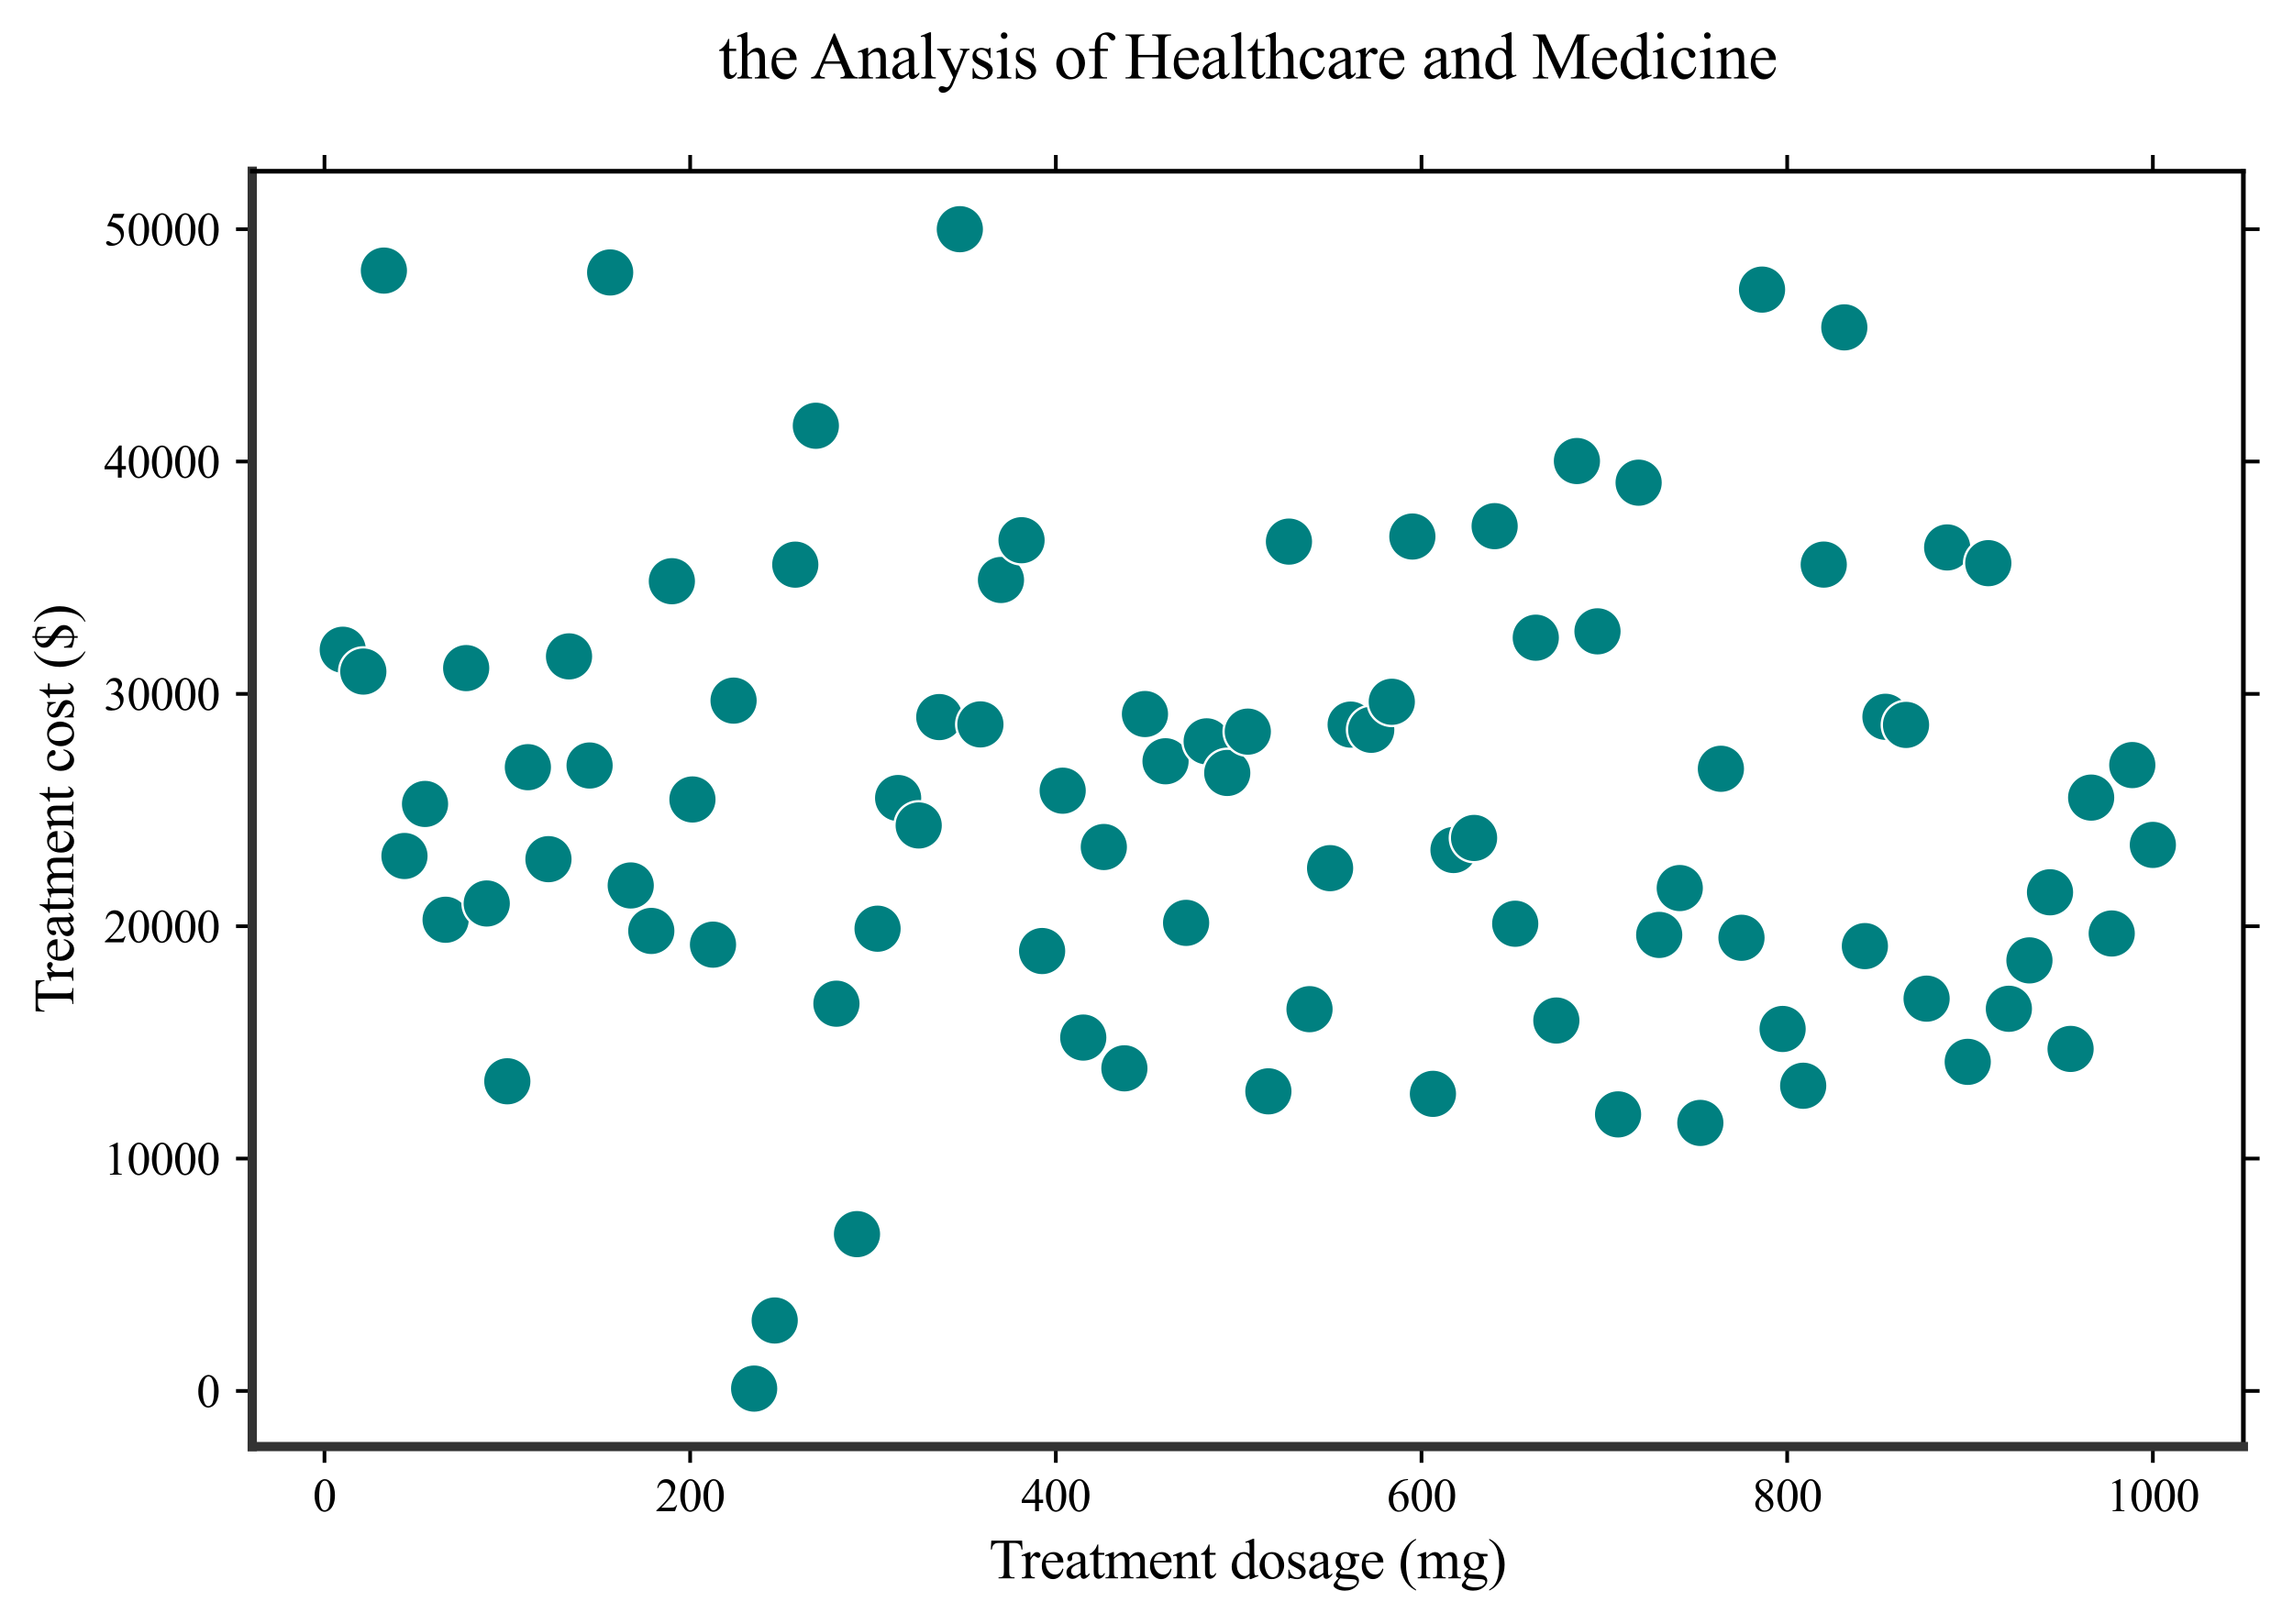 <?xml version="1.0" encoding="utf-8" standalone="no"?>
<!DOCTYPE svg PUBLIC "-//W3C//DTD SVG 1.1//EN"
  "http://www.w3.org/Graphics/SVG/1.1/DTD/svg11.dtd">
<svg xmlns:xlink="http://www.w3.org/1999/xlink" width="494.326pt" height="350.126pt" viewBox="0 0 494.326 350.126" xmlns="http://www.w3.org/2000/svg" version="1.1">
 <defs>
  <style type="text/css">*{stroke-linejoin: round; stroke-linecap: butt}</style>
 </defs>
 <g id="figure_1">
  <g id="patch_1">
   <path d="M 0 350.126 
L 494.326 350.126 
L 494.326 0 
L 0 0 
z
" style="fill: #ffffff"/>
  </g>
  <g id="axes_1">
   <g id="patch_2">
    <path d="M 54.381 311.921 
L 483.626 311.921 
L 483.626 36.921 
L 54.381 36.921 
z
" style="fill: #ffffff"/>
   </g>
   <g id="PathCollection_1">
    <defs>
     <path id="mb19015fc1f" d="M 0 5.229 
C 1.387 5.229 2.717 4.678 3.698 3.698 
C 4.678 2.717 5.229 1.387 5.229 0 
C 5.229 -1.387 4.678 -2.717 3.698 -3.698 
C 2.717 -4.678 1.387 -5.229 0 -5.229 
C -1.387 -5.229 -2.717 -4.678 -3.698 -3.698 
C -4.678 -2.717 -5.229 -1.387 -5.229 0 
C -5.229 1.387 -4.678 2.717 -3.698 3.698 
C -2.717 4.678 -1.387 5.229 0 5.229 
z
" style="stroke: #ffffff; stroke-opacity: 0.999; stroke-width: 0.5"/>
    </defs>
    <g clip-path="url(#p9b99232a63)">
     <use xlink:href="#mb19015fc1f" x="73.892" y="140.104" style="fill: #008080; fill-opacity: 0.999; stroke: #ffffff; stroke-opacity: 0.999; stroke-width: 0.5"/>
     <use xlink:href="#mb19015fc1f" x="78.326" y="144.808" style="fill: #008080; fill-opacity: 0.999; stroke: #ffffff; stroke-opacity: 0.999; stroke-width: 0.5"/>
     <use xlink:href="#mb19015fc1f" x="82.76" y="58.347" style="fill: #008080; fill-opacity: 0.999; stroke: #ffffff; stroke-opacity: 0.999; stroke-width: 0.5"/>
     <use xlink:href="#mb19015fc1f" x="87.195" y="184.577" style="fill: #008080; fill-opacity: 0.999; stroke: #ffffff; stroke-opacity: 0.999; stroke-width: 0.5"/>
     <use xlink:href="#mb19015fc1f" x="91.629" y="173.355" style="fill: #008080; fill-opacity: 0.999; stroke: #ffffff; stroke-opacity: 0.999; stroke-width: 0.5"/>
     <use xlink:href="#mb19015fc1f" x="96.064" y="198.326" style="fill: #008080; fill-opacity: 0.999; stroke: #ffffff; stroke-opacity: 0.999; stroke-width: 0.5"/>
     <use xlink:href="#mb19015fc1f" x="100.498" y="144.063" style="fill: #008080; fill-opacity: 0.999; stroke: #ffffff; stroke-opacity: 0.999; stroke-width: 0.5"/>
     <use xlink:href="#mb19015fc1f" x="104.932" y="194.817" style="fill: #008080; fill-opacity: 0.999; stroke: #ffffff; stroke-opacity: 0.999; stroke-width: 0.5"/>
     <use xlink:href="#mb19015fc1f" x="109.367" y="233.155" style="fill: #008080; fill-opacity: 0.999; stroke: #ffffff; stroke-opacity: 0.999; stroke-width: 0.5"/>
     <use xlink:href="#mb19015fc1f" x="113.801" y="165.429" style="fill: #008080; fill-opacity: 0.999; stroke: #ffffff; stroke-opacity: 0.999; stroke-width: 0.5"/>
     <use xlink:href="#mb19015fc1f" x="118.235" y="185.26" style="fill: #008080; fill-opacity: 0.999; stroke: #ffffff; stroke-opacity: 0.999; stroke-width: 0.5"/>
     <use xlink:href="#mb19015fc1f" x="122.67" y="141.535" style="fill: #008080; fill-opacity: 0.999; stroke: #ffffff; stroke-opacity: 0.999; stroke-width: 0.5"/>
     <use xlink:href="#mb19015fc1f" x="127.104" y="165.064" style="fill: #008080; fill-opacity: 0.999; stroke: #ffffff; stroke-opacity: 0.999; stroke-width: 0.5"/>
     <use xlink:href="#mb19015fc1f" x="131.538" y="58.75" style="fill: #008080; fill-opacity: 0.999; stroke: #ffffff; stroke-opacity: 0.999; stroke-width: 0.5"/>
     <use xlink:href="#mb19015fc1f" x="135.973" y="190.93" style="fill: #008080; fill-opacity: 0.999; stroke: #ffffff; stroke-opacity: 0.999; stroke-width: 0.5"/>
     <use xlink:href="#mb19015fc1f" x="140.407" y="200.736" style="fill: #008080; fill-opacity: 0.999; stroke: #ffffff; stroke-opacity: 0.999; stroke-width: 0.5"/>
     <use xlink:href="#mb19015fc1f" x="144.841" y="125.328" style="fill: #008080; fill-opacity: 0.999; stroke: #ffffff; stroke-opacity: 0.999; stroke-width: 0.5"/>
     <use xlink:href="#mb19015fc1f" x="149.276" y="172.387" style="fill: #008080; fill-opacity: 0.999; stroke: #ffffff; stroke-opacity: 0.999; stroke-width: 0.5"/>
     <use xlink:href="#mb19015fc1f" x="153.71" y="203.692" style="fill: #008080; fill-opacity: 0.999; stroke: #ffffff; stroke-opacity: 0.999; stroke-width: 0.5"/>
     <use xlink:href="#mb19015fc1f" x="158.144" y="151.074" style="fill: #008080; fill-opacity: 0.999; stroke: #ffffff; stroke-opacity: 0.999; stroke-width: 0.5"/>
     <use xlink:href="#mb19015fc1f" x="162.579" y="299.421" style="fill: #008080; fill-opacity: 0.999; stroke: #ffffff; stroke-opacity: 0.999; stroke-width: 0.5"/>
     <use xlink:href="#mb19015fc1f" x="167.013" y="284.736" style="fill: #008080; fill-opacity: 0.999; stroke: #ffffff; stroke-opacity: 0.999; stroke-width: 0.5"/>
     <use xlink:href="#mb19015fc1f" x="171.447" y="121.754" style="fill: #008080; fill-opacity: 0.999; stroke: #ffffff; stroke-opacity: 0.999; stroke-width: 0.5"/>
     <use xlink:href="#mb19015fc1f" x="175.882" y="91.804" style="fill: #008080; fill-opacity: 0.999; stroke: #ffffff; stroke-opacity: 0.999; stroke-width: 0.5"/>
     <use xlink:href="#mb19015fc1f" x="180.316" y="216.425" style="fill: #008080; fill-opacity: 0.999; stroke: #ffffff; stroke-opacity: 0.999; stroke-width: 0.5"/>
     <use xlink:href="#mb19015fc1f" x="184.75" y="266.114" style="fill: #008080; fill-opacity: 0.999; stroke: #ffffff; stroke-opacity: 0.999; stroke-width: 0.5"/>
     <use xlink:href="#mb19015fc1f" x="189.185" y="200.254" style="fill: #008080; fill-opacity: 0.999; stroke: #ffffff; stroke-opacity: 0.999; stroke-width: 0.5"/>
     <use xlink:href="#mb19015fc1f" x="193.619" y="172.08" style="fill: #008080; fill-opacity: 0.999; stroke: #ffffff; stroke-opacity: 0.999; stroke-width: 0.5"/>
     <use xlink:href="#mb19015fc1f" x="198.054" y="177.992" style="fill: #008080; fill-opacity: 0.999; stroke: #ffffff; stroke-opacity: 0.999; stroke-width: 0.5"/>
     <use xlink:href="#mb19015fc1f" x="202.488" y="154.623" style="fill: #008080; fill-opacity: 0.999; stroke: #ffffff; stroke-opacity: 0.999; stroke-width: 0.5"/>
     <use xlink:href="#mb19015fc1f" x="206.922" y="49.421" style="fill: #008080; fill-opacity: 0.999; stroke: #ffffff; stroke-opacity: 0.999; stroke-width: 0.5"/>
     <use xlink:href="#mb19015fc1f" x="211.357" y="156.201" style="fill: #008080; fill-opacity: 0.999; stroke: #ffffff; stroke-opacity: 0.999; stroke-width: 0.5"/>
     <use xlink:href="#mb19015fc1f" x="215.791" y="125.06" style="fill: #008080; fill-opacity: 0.999; stroke: #ffffff; stroke-opacity: 0.999; stroke-width: 0.5"/>
     <use xlink:href="#mb19015fc1f" x="220.225" y="116.486" style="fill: #008080; fill-opacity: 0.999; stroke: #ffffff; stroke-opacity: 0.999; stroke-width: 0.5"/>
     <use xlink:href="#mb19015fc1f" x="224.66" y="205.069" style="fill: #008080; fill-opacity: 0.999; stroke: #ffffff; stroke-opacity: 0.999; stroke-width: 0.5"/>
     <use xlink:href="#mb19015fc1f" x="229.094" y="170.495" style="fill: #008080; fill-opacity: 0.999; stroke: #ffffff; stroke-opacity: 0.999; stroke-width: 0.5"/>
     <use xlink:href="#mb19015fc1f" x="233.528" y="223.73" style="fill: #008080; fill-opacity: 0.999; stroke: #ffffff; stroke-opacity: 0.999; stroke-width: 0.5"/>
     <use xlink:href="#mb19015fc1f" x="237.963" y="182.639" style="fill: #008080; fill-opacity: 0.999; stroke: #ffffff; stroke-opacity: 0.999; stroke-width: 0.5"/>
     <use xlink:href="#mb19015fc1f" x="242.397" y="230.362" style="fill: #008080; fill-opacity: 0.999; stroke: #ffffff; stroke-opacity: 0.999; stroke-width: 0.5"/>
     <use xlink:href="#mb19015fc1f" x="246.831" y="153.968" style="fill: #008080; fill-opacity: 0.999; stroke: #ffffff; stroke-opacity: 0.999; stroke-width: 0.5"/>
     <use xlink:href="#mb19015fc1f" x="251.266" y="164.151" style="fill: #008080; fill-opacity: 0.999; stroke: #ffffff; stroke-opacity: 0.999; stroke-width: 0.5"/>
     <use xlink:href="#mb19015fc1f" x="255.7" y="198.996" style="fill: #008080; fill-opacity: 0.999; stroke: #ffffff; stroke-opacity: 0.999; stroke-width: 0.5"/>
     <use xlink:href="#mb19015fc1f" x="260.134" y="159.856" style="fill: #008080; fill-opacity: 0.999; stroke: #ffffff; stroke-opacity: 0.999; stroke-width: 0.5"/>
     <use xlink:href="#mb19015fc1f" x="264.569" y="166.67" style="fill: #008080; fill-opacity: 0.999; stroke: #ffffff; stroke-opacity: 0.999; stroke-width: 0.5"/>
     <use xlink:href="#mb19015fc1f" x="269.003" y="157.76" style="fill: #008080; fill-opacity: 0.999; stroke: #ffffff; stroke-opacity: 0.999; stroke-width: 0.5"/>
     <use xlink:href="#mb19015fc1f" x="273.437" y="235.324" style="fill: #008080; fill-opacity: 0.999; stroke: #ffffff; stroke-opacity: 0.999; stroke-width: 0.5"/>
     <use xlink:href="#mb19015fc1f" x="277.872" y="116.785" style="fill: #008080; fill-opacity: 0.999; stroke: #ffffff; stroke-opacity: 0.999; stroke-width: 0.5"/>
     <use xlink:href="#mb19015fc1f" x="282.306" y="217.609" style="fill: #008080; fill-opacity: 0.999; stroke: #ffffff; stroke-opacity: 0.999; stroke-width: 0.5"/>
     <use xlink:href="#mb19015fc1f" x="286.741" y="187.202" style="fill: #008080; fill-opacity: 0.999; stroke: #ffffff; stroke-opacity: 0.999; stroke-width: 0.5"/>
     <use xlink:href="#mb19015fc1f" x="291.175" y="156.245" style="fill: #008080; fill-opacity: 0.999; stroke: #ffffff; stroke-opacity: 0.999; stroke-width: 0.5"/>
     <use xlink:href="#mb19015fc1f" x="295.609" y="157.365" style="fill: #008080; fill-opacity: 0.999; stroke: #ffffff; stroke-opacity: 0.999; stroke-width: 0.5"/>
     <use xlink:href="#mb19015fc1f" x="300.044" y="151.323" style="fill: #008080; fill-opacity: 0.999; stroke: #ffffff; stroke-opacity: 0.999; stroke-width: 0.5"/>
     <use xlink:href="#mb19015fc1f" x="304.478" y="115.692" style="fill: #008080; fill-opacity: 0.999; stroke: #ffffff; stroke-opacity: 0.999; stroke-width: 0.5"/>
     <use xlink:href="#mb19015fc1f" x="308.912" y="235.865" style="fill: #008080; fill-opacity: 0.999; stroke: #ffffff; stroke-opacity: 0.999; stroke-width: 0.5"/>
     <use xlink:href="#mb19015fc1f" x="313.347" y="183.287" style="fill: #008080; fill-opacity: 0.999; stroke: #ffffff; stroke-opacity: 0.999; stroke-width: 0.5"/>
     <use xlink:href="#mb19015fc1f" x="317.781" y="180.686" style="fill: #008080; fill-opacity: 0.999; stroke: #ffffff; stroke-opacity: 0.999; stroke-width: 0.5"/>
     <use xlink:href="#mb19015fc1f" x="322.215" y="113.454" style="fill: #008080; fill-opacity: 0.999; stroke: #ffffff; stroke-opacity: 0.999; stroke-width: 0.5"/>
     <use xlink:href="#mb19015fc1f" x="326.65" y="199.184" style="fill: #008080; fill-opacity: 0.999; stroke: #ffffff; stroke-opacity: 0.999; stroke-width: 0.5"/>
     <use xlink:href="#mb19015fc1f" x="331.084" y="137.505" style="fill: #008080; fill-opacity: 0.999; stroke: #ffffff; stroke-opacity: 0.999; stroke-width: 0.5"/>
     <use xlink:href="#mb19015fc1f" x="335.518" y="220.054" style="fill: #008080; fill-opacity: 0.999; stroke: #ffffff; stroke-opacity: 0.999; stroke-width: 0.5"/>
     <use xlink:href="#mb19015fc1f" x="339.953" y="99.412" style="fill: #008080; fill-opacity: 0.999; stroke: #ffffff; stroke-opacity: 0.999; stroke-width: 0.5"/>
     <use xlink:href="#mb19015fc1f" x="344.387" y="136.135" style="fill: #008080; fill-opacity: 0.999; stroke: #ffffff; stroke-opacity: 0.999; stroke-width: 0.5"/>
     <use xlink:href="#mb19015fc1f" x="348.821" y="240.295" style="fill: #008080; fill-opacity: 0.999; stroke: #ffffff; stroke-opacity: 0.999; stroke-width: 0.5"/>
     <use xlink:href="#mb19015fc1f" x="353.256" y="104.079" style="fill: #008080; fill-opacity: 0.999; stroke: #ffffff; stroke-opacity: 0.999; stroke-width: 0.5"/>
     <use xlink:href="#mb19015fc1f" x="357.69" y="201.596" style="fill: #008080; fill-opacity: 0.999; stroke: #ffffff; stroke-opacity: 0.999; stroke-width: 0.5"/>
     <use xlink:href="#mb19015fc1f" x="362.124" y="191.491" style="fill: #008080; fill-opacity: 0.999; stroke: #ffffff; stroke-opacity: 0.999; stroke-width: 0.5"/>
     <use xlink:href="#mb19015fc1f" x="366.559" y="242.134" style="fill: #008080; fill-opacity: 0.999; stroke: #ffffff; stroke-opacity: 0.999; stroke-width: 0.5"/>
     <use xlink:href="#mb19015fc1f" x="370.993" y="165.769" style="fill: #008080; fill-opacity: 0.999; stroke: #ffffff; stroke-opacity: 0.999; stroke-width: 0.5"/>
     <use xlink:href="#mb19015fc1f" x="375.428" y="202.211" style="fill: #008080; fill-opacity: 0.999; stroke: #ffffff; stroke-opacity: 0.999; stroke-width: 0.5"/>
     <use xlink:href="#mb19015fc1f" x="379.862" y="62.445" style="fill: #008080; fill-opacity: 0.999; stroke: #ffffff; stroke-opacity: 0.999; stroke-width: 0.5"/>
     <use xlink:href="#mb19015fc1f" x="384.296" y="221.875" style="fill: #008080; fill-opacity: 0.999; stroke: #ffffff; stroke-opacity: 0.999; stroke-width: 0.5"/>
     <use xlink:href="#mb19015fc1f" x="388.731" y="234.119" style="fill: #008080; fill-opacity: 0.999; stroke: #ffffff; stroke-opacity: 0.999; stroke-width: 0.5"/>
     <use xlink:href="#mb19015fc1f" x="393.165" y="121.741" style="fill: #008080; fill-opacity: 0.999; stroke: #ffffff; stroke-opacity: 0.999; stroke-width: 0.5"/>
     <use xlink:href="#mb19015fc1f" x="397.599" y="70.589" style="fill: #008080; fill-opacity: 0.999; stroke: #ffffff; stroke-opacity: 0.999; stroke-width: 0.5"/>
     <use xlink:href="#mb19015fc1f" x="402.034" y="204.008" style="fill: #008080; fill-opacity: 0.999; stroke: #ffffff; stroke-opacity: 0.999; stroke-width: 0.5"/>
     <use xlink:href="#mb19015fc1f" x="406.468" y="154.562" style="fill: #008080; fill-opacity: 0.999; stroke: #ffffff; stroke-opacity: 0.999; stroke-width: 0.5"/>
     <use xlink:href="#mb19015fc1f" x="410.902" y="156.313" style="fill: #008080; fill-opacity: 0.999; stroke: #ffffff; stroke-opacity: 0.999; stroke-width: 0.5"/>
     <use xlink:href="#mb19015fc1f" x="415.337" y="215.337" style="fill: #008080; fill-opacity: 0.999; stroke: #ffffff; stroke-opacity: 0.999; stroke-width: 0.5"/>
     <use xlink:href="#mb19015fc1f" x="419.771" y="118.044" style="fill: #008080; fill-opacity: 0.999; stroke: #ffffff; stroke-opacity: 0.999; stroke-width: 0.5"/>
     <use xlink:href="#mb19015fc1f" x="424.205" y="228.967" style="fill: #008080; fill-opacity: 0.999; stroke: #ffffff; stroke-opacity: 0.999; stroke-width: 0.5"/>
     <use xlink:href="#mb19015fc1f" x="428.64" y="121.435" style="fill: #008080; fill-opacity: 0.999; stroke: #ffffff; stroke-opacity: 0.999; stroke-width: 0.5"/>
     <use xlink:href="#mb19015fc1f" x="433.074" y="217.522" style="fill: #008080; fill-opacity: 0.999; stroke: #ffffff; stroke-opacity: 0.999; stroke-width: 0.5"/>
     <use xlink:href="#mb19015fc1f" x="437.508" y="207.088" style="fill: #008080; fill-opacity: 0.999; stroke: #ffffff; stroke-opacity: 0.999; stroke-width: 0.5"/>
     <use xlink:href="#mb19015fc1f" x="441.943" y="192.401" style="fill: #008080; fill-opacity: 0.999; stroke: #ffffff; stroke-opacity: 0.999; stroke-width: 0.5"/>
     <use xlink:href="#mb19015fc1f" x="446.377" y="226.177" style="fill: #008080; fill-opacity: 0.999; stroke: #ffffff; stroke-opacity: 0.999; stroke-width: 0.5"/>
     <use xlink:href="#mb19015fc1f" x="450.811" y="171.987" style="fill: #008080; fill-opacity: 0.999; stroke: #ffffff; stroke-opacity: 0.999; stroke-width: 0.5"/>
     <use xlink:href="#mb19015fc1f" x="455.246" y="201.286" style="fill: #008080; fill-opacity: 0.999; stroke: #ffffff; stroke-opacity: 0.999; stroke-width: 0.5"/>
     <use xlink:href="#mb19015fc1f" x="459.68" y="164.973" style="fill: #008080; fill-opacity: 0.999; stroke: #ffffff; stroke-opacity: 0.999; stroke-width: 0.5"/>
     <use xlink:href="#mb19015fc1f" x="464.114" y="182.186" style="fill: #008080; fill-opacity: 0.999; stroke: #ffffff; stroke-opacity: 0.999; stroke-width: 0.5"/>
    </g>
   </g>
   <g id="matplotlib.axis_1">
    <g id="xtick_1">
     <g id="line2d_1">
      <defs>
       <path id="mf889202efd" d="M 0 0 
L 0 3.5 
" style="stroke: #000000; stroke-width: 0.8"/>
      </defs>
      <g>
       <use xlink:href="#mf889202efd" x="69.95" y="311.921" style="stroke: #000000; stroke-width: 0.8"/>
      </g>
     </g>
     <g id="line2d_2">
      <defs>
       <path id="mdcc0539867" d="M 0 0 
L 0 -3.5 
" style="stroke: #000000; stroke-width: 0.8"/>
      </defs>
      <g>
       <use xlink:href="#mdcc0539867" x="69.95" y="36.921" style="stroke: #000000; stroke-width: 0.8"/>
      </g>
     </g>
     <g id="text_1">
      <!-- 0 -->
      <g transform="translate(67.45 325.865) scale(0.1 -0.1)">
       <defs>
        <path id="TimesNewRomanPSMT-30" d="M 231 2094 
Q 231 2819 450 3342 
Q 669 3866 1031 4122 
Q 1313 4325 1613 4325 
Q 2100 4325 2488 3828 
Q 2972 3213 2972 2159 
Q 2972 1422 2759 906 
Q 2547 391 2217 158 
Q 1888 -75 1581 -75 
Q 975 -75 572 641 
Q 231 1244 231 2094 
z
M 844 2016 
Q 844 1141 1059 588 
Q 1238 122 1591 122 
Q 1759 122 1940 273 
Q 2122 425 2216 781 
Q 2359 1319 2359 2297 
Q 2359 3022 2209 3506 
Q 2097 3866 1919 4016 
Q 1791 4119 1609 4119 
Q 1397 4119 1231 3928 
Q 1006 3669 925 3112 
Q 844 2556 844 2016 
z
" transform="scale(0.016)"/>
       </defs>
       <use xlink:href="#TimesNewRomanPSMT-30"/>
      </g>
     </g>
    </g>
    <g id="xtick_2">
     <g id="line2d_3">
      <g>
       <use xlink:href="#mf889202efd" x="148.783" y="311.921" style="stroke: #000000; stroke-width: 0.8"/>
      </g>
     </g>
     <g id="line2d_4">
      <g>
       <use xlink:href="#mdcc0539867" x="148.783" y="36.921" style="stroke: #000000; stroke-width: 0.8"/>
      </g>
     </g>
     <g id="text_2">
      <!-- 200 -->
      <g transform="translate(141.283 325.865) scale(0.1 -0.1)">
       <defs>
        <path id="TimesNewRomanPSMT-32" d="M 2934 816 
L 2638 0 
L 138 0 
L 138 116 
Q 1241 1122 1691 1759 
Q 2141 2397 2141 2925 
Q 2141 3328 1894 3587 
Q 1647 3847 1303 3847 
Q 991 3847 742 3664 
Q 494 3481 375 3128 
L 259 3128 
Q 338 3706 661 4015 
Q 984 4325 1469 4325 
Q 1984 4325 2329 3994 
Q 2675 3663 2675 3213 
Q 2675 2891 2525 2569 
Q 2294 2063 1775 1497 
Q 997 647 803 472 
L 1909 472 
Q 2247 472 2383 497 
Q 2519 522 2628 598 
Q 2738 675 2819 816 
L 2934 816 
z
" transform="scale(0.016)"/>
       </defs>
       <use xlink:href="#TimesNewRomanPSMT-32"/>
       <use xlink:href="#TimesNewRomanPSMT-30" transform="translate(50 0)"/>
       <use xlink:href="#TimesNewRomanPSMT-30" transform="translate(100 0)"/>
      </g>
     </g>
    </g>
    <g id="xtick_3">
     <g id="line2d_5">
      <g>
       <use xlink:href="#mf889202efd" x="227.616" y="311.921" style="stroke: #000000; stroke-width: 0.8"/>
      </g>
     </g>
     <g id="line2d_6">
      <g>
       <use xlink:href="#mdcc0539867" x="227.616" y="36.921" style="stroke: #000000; stroke-width: 0.8"/>
      </g>
     </g>
     <g id="text_3">
      <!-- 400 -->
      <g transform="translate(220.116 325.865) scale(0.1 -0.1)">
       <defs>
        <path id="TimesNewRomanPSMT-34" d="M 2978 1563 
L 2978 1119 
L 2409 1119 
L 2409 0 
L 1894 0 
L 1894 1119 
L 100 1119 
L 100 1519 
L 2066 4325 
L 2409 4325 
L 2409 1563 
L 2978 1563 
z
M 1894 1563 
L 1894 3666 
L 406 1563 
L 1894 1563 
z
" transform="scale(0.016)"/>
       </defs>
       <use xlink:href="#TimesNewRomanPSMT-34"/>
       <use xlink:href="#TimesNewRomanPSMT-30" transform="translate(50 0)"/>
       <use xlink:href="#TimesNewRomanPSMT-30" transform="translate(100 0)"/>
      </g>
     </g>
    </g>
    <g id="xtick_4">
     <g id="line2d_7">
      <g>
       <use xlink:href="#mf889202efd" x="306.449" y="311.921" style="stroke: #000000; stroke-width: 0.8"/>
      </g>
     </g>
     <g id="line2d_8">
      <g>
       <use xlink:href="#mdcc0539867" x="306.449" y="36.921" style="stroke: #000000; stroke-width: 0.8"/>
      </g>
     </g>
     <g id="text_4">
      <!-- 600 -->
      <g transform="translate(298.949 325.865) scale(0.1 -0.1)">
       <defs>
        <path id="TimesNewRomanPSMT-36" d="M 2869 4325 
L 2869 4209 
Q 2456 4169 2195 4045 
Q 1934 3922 1679 3669 
Q 1425 3416 1258 3105 
Q 1091 2794 978 2366 
Q 1428 2675 1881 2675 
Q 2316 2675 2634 2325 
Q 2953 1975 2953 1425 
Q 2953 894 2631 456 
Q 2244 -75 1606 -75 
Q 1172 -75 869 213 
Q 275 772 275 1663 
Q 275 2231 503 2743 
Q 731 3256 1154 3653 
Q 1578 4050 1965 4187 
Q 2353 4325 2688 4325 
L 2869 4325 
z
M 925 2138 
Q 869 1716 869 1456 
Q 869 1156 980 804 
Q 1091 453 1309 247 
Q 1469 100 1697 100 
Q 1969 100 2183 356 
Q 2397 613 2397 1088 
Q 2397 1622 2184 2012 
Q 1972 2403 1581 2403 
Q 1463 2403 1327 2353 
Q 1191 2303 925 2138 
z
" transform="scale(0.016)"/>
       </defs>
       <use xlink:href="#TimesNewRomanPSMT-36"/>
       <use xlink:href="#TimesNewRomanPSMT-30" transform="translate(50 0)"/>
       <use xlink:href="#TimesNewRomanPSMT-30" transform="translate(100 0)"/>
      </g>
     </g>
    </g>
    <g id="xtick_5">
     <g id="line2d_9">
      <g>
       <use xlink:href="#mf889202efd" x="385.282" y="311.921" style="stroke: #000000; stroke-width: 0.8"/>
      </g>
     </g>
     <g id="line2d_10">
      <g>
       <use xlink:href="#mdcc0539867" x="385.282" y="36.921" style="stroke: #000000; stroke-width: 0.8"/>
      </g>
     </g>
     <g id="text_5">
      <!-- 800 -->
      <g transform="translate(377.782 325.865) scale(0.1 -0.1)">
       <defs>
        <path id="TimesNewRomanPSMT-38" d="M 1228 2134 
Q 725 2547 579 2797 
Q 434 3047 434 3316 
Q 434 3728 753 4026 
Q 1072 4325 1600 4325 
Q 2113 4325 2425 4047 
Q 2738 3769 2738 3413 
Q 2738 3175 2569 2928 
Q 2400 2681 1866 2347 
Q 2416 1922 2594 1678 
Q 2831 1359 2831 1006 
Q 2831 559 2490 242 
Q 2150 -75 1597 -75 
Q 994 -75 656 303 
Q 388 606 388 966 
Q 388 1247 577 1523 
Q 766 1800 1228 2134 
z
M 1719 2469 
Q 2094 2806 2194 3001 
Q 2294 3197 2294 3444 
Q 2294 3772 2109 3958 
Q 1925 4144 1606 4144 
Q 1288 4144 1088 3959 
Q 888 3775 888 3528 
Q 888 3366 970 3203 
Q 1053 3041 1206 2894 
L 1719 2469 
z
M 1375 2016 
Q 1116 1797 991 1539 
Q 866 1281 866 981 
Q 866 578 1086 336 
Q 1306 94 1647 94 
Q 1984 94 2187 284 
Q 2391 475 2391 747 
Q 2391 972 2272 1150 
Q 2050 1481 1375 2016 
z
" transform="scale(0.016)"/>
       </defs>
       <use xlink:href="#TimesNewRomanPSMT-38"/>
       <use xlink:href="#TimesNewRomanPSMT-30" transform="translate(50 0)"/>
       <use xlink:href="#TimesNewRomanPSMT-30" transform="translate(100 0)"/>
      </g>
     </g>
    </g>
    <g id="xtick_6">
     <g id="line2d_11">
      <g>
       <use xlink:href="#mf889202efd" x="464.114" y="311.921" style="stroke: #000000; stroke-width: 0.8"/>
      </g>
     </g>
     <g id="line2d_12">
      <g>
       <use xlink:href="#mdcc0539867" x="464.114" y="36.921" style="stroke: #000000; stroke-width: 0.8"/>
      </g>
     </g>
     <g id="text_6">
      <!-- 1000 -->
      <g transform="translate(454.114 325.865) scale(0.1 -0.1)">
       <defs>
        <path id="TimesNewRomanPSMT-31" d="M 750 3822 
L 1781 4325 
L 1884 4325 
L 1884 747 
Q 1884 391 1914 303 
Q 1944 216 2037 169 
Q 2131 122 2419 116 
L 2419 0 
L 825 0 
L 825 116 
Q 1125 122 1212 167 
Q 1300 213 1334 289 
Q 1369 366 1369 747 
L 1369 3034 
Q 1369 3497 1338 3628 
Q 1316 3728 1258 3775 
Q 1200 3822 1119 3822 
Q 1003 3822 797 3725 
L 750 3822 
z
" transform="scale(0.016)"/>
       </defs>
       <use xlink:href="#TimesNewRomanPSMT-31"/>
       <use xlink:href="#TimesNewRomanPSMT-30" transform="translate(50 0)"/>
       <use xlink:href="#TimesNewRomanPSMT-30" transform="translate(100 0)"/>
       <use xlink:href="#TimesNewRomanPSMT-30" transform="translate(150 0)"/>
      </g>
     </g>
    </g>
    <g id="text_7">
     <!-- Treatment dosage (mg) -->
     <g transform="translate(213.235 340.337) scale(0.12 -0.12)">
      <defs>
       <path id="TimesNewRomanPSMT-54" d="M 3703 4238 
L 3750 3244 
L 3631 3244 
Q 3597 3506 3538 3619 
Q 3441 3800 3280 3886 
Q 3119 3972 2856 3972 
L 2259 3972 
L 2259 734 
Q 2259 344 2344 247 
Q 2463 116 2709 116 
L 2856 116 
L 2856 0 
L 1059 0 
L 1059 116 
L 1209 116 
Q 1478 116 1591 278 
Q 1659 378 1659 734 
L 1659 3972 
L 1150 3972 
Q 853 3972 728 3928 
Q 566 3869 450 3700 
Q 334 3531 313 3244 
L 194 3244 
L 244 4238 
L 3703 4238 
z
" transform="scale(0.016)"/>
       <path id="TimesNewRomanPSMT-72" d="M 1038 2947 
L 1038 2303 
Q 1397 2947 1775 2947 
Q 1947 2947 2059 2842 
Q 2172 2738 2172 2600 
Q 2172 2478 2090 2393 
Q 2009 2309 1897 2309 
Q 1788 2309 1652 2417 
Q 1516 2525 1450 2525 
Q 1394 2525 1328 2463 
Q 1188 2334 1038 2041 
L 1038 669 
Q 1038 431 1097 309 
Q 1138 225 1241 169 
Q 1344 113 1538 113 
L 1538 0 
L 72 0 
L 72 113 
Q 291 113 397 181 
Q 475 231 506 341 
Q 522 394 522 644 
L 522 1753 
Q 522 2253 501 2348 
Q 481 2444 426 2487 
Q 372 2531 291 2531 
Q 194 2531 72 2484 
L 41 2597 
L 906 2947 
L 1038 2947 
z
" transform="scale(0.016)"/>
       <path id="TimesNewRomanPSMT-65" d="M 681 1784 
Q 678 1147 991 784 
Q 1303 422 1725 422 
Q 2006 422 2214 576 
Q 2422 731 2563 1106 
L 2659 1044 
Q 2594 616 2278 264 
Q 1963 -88 1488 -88 
Q 972 -88 605 314 
Q 238 716 238 1394 
Q 238 2128 614 2539 
Q 991 2950 1559 2950 
Q 2041 2950 2350 2633 
Q 2659 2316 2659 1784 
L 681 1784 
z
M 681 1966 
L 2006 1966 
Q 1991 2241 1941 2353 
Q 1863 2528 1708 2628 
Q 1553 2728 1384 2728 
Q 1125 2728 920 2526 
Q 716 2325 681 1966 
z
" transform="scale(0.016)"/>
       <path id="TimesNewRomanPSMT-61" d="M 1822 413 
Q 1381 72 1269 19 
Q 1100 -59 909 -59 
Q 613 -59 420 144 
Q 228 347 228 678 
Q 228 888 322 1041 
Q 450 1253 767 1440 
Q 1084 1628 1822 1897 
L 1822 2009 
Q 1822 2438 1686 2597 
Q 1550 2756 1291 2756 
Q 1094 2756 978 2650 
Q 859 2544 859 2406 
L 866 2225 
Q 866 2081 792 2003 
Q 719 1925 600 1925 
Q 484 1925 411 2006 
Q 338 2088 338 2228 
Q 338 2497 613 2722 
Q 888 2947 1384 2947 
Q 1766 2947 2009 2819 
Q 2194 2722 2281 2516 
Q 2338 2381 2338 1966 
L 2338 994 
Q 2338 584 2353 492 
Q 2369 400 2405 369 
Q 2441 338 2488 338 
Q 2538 338 2575 359 
Q 2641 400 2828 588 
L 2828 413 
Q 2478 -56 2159 -56 
Q 2006 -56 1915 50 
Q 1825 156 1822 413 
z
M 1822 616 
L 1822 1706 
Q 1350 1519 1213 1441 
Q 966 1303 859 1153 
Q 753 1003 753 825 
Q 753 600 887 451 
Q 1022 303 1197 303 
Q 1434 303 1822 616 
z
" transform="scale(0.016)"/>
       <path id="TimesNewRomanPSMT-74" d="M 1031 3803 
L 1031 2863 
L 1700 2863 
L 1700 2644 
L 1031 2644 
L 1031 788 
Q 1031 509 1111 412 
Q 1191 316 1316 316 
Q 1419 316 1516 380 
Q 1613 444 1666 569 
L 1788 569 
Q 1678 263 1478 108 
Q 1278 -47 1066 -47 
Q 922 -47 784 33 
Q 647 113 581 261 
Q 516 409 516 719 
L 516 2644 
L 63 2644 
L 63 2747 
Q 234 2816 414 2980 
Q 594 3144 734 3369 
Q 806 3488 934 3803 
L 1031 3803 
z
" transform="scale(0.016)"/>
       <path id="TimesNewRomanPSMT-6d" d="M 1050 2338 
Q 1363 2650 1419 2697 
Q 1559 2816 1721 2881 
Q 1884 2947 2044 2947 
Q 2313 2947 2506 2790 
Q 2700 2634 2766 2338 
Q 3088 2713 3309 2830 
Q 3531 2947 3766 2947 
Q 3994 2947 4170 2830 
Q 4347 2713 4450 2447 
Q 4519 2266 4519 1878 
L 4519 647 
Q 4519 378 4559 278 
Q 4591 209 4675 161 
Q 4759 113 4950 113 
L 4950 0 
L 3538 0 
L 3538 113 
L 3597 113 
Q 3781 113 3884 184 
Q 3956 234 3988 344 
Q 4000 397 4000 647 
L 4000 1878 
Q 4000 2228 3916 2372 
Q 3794 2572 3525 2572 
Q 3359 2572 3192 2489 
Q 3025 2406 2788 2181 
L 2781 2147 
L 2788 2013 
L 2788 647 
Q 2788 353 2820 281 
Q 2853 209 2943 161 
Q 3034 113 3253 113 
L 3253 0 
L 1806 0 
L 1806 113 
Q 2044 113 2133 169 
Q 2222 225 2256 338 
Q 2272 391 2272 647 
L 2272 1878 
Q 2272 2228 2169 2381 
Q 2031 2581 1784 2581 
Q 1616 2581 1450 2491 
Q 1191 2353 1050 2181 
L 1050 647 
Q 1050 366 1089 281 
Q 1128 197 1204 155 
Q 1281 113 1516 113 
L 1516 0 
L 100 0 
L 100 113 
Q 297 113 375 155 
Q 453 197 493 289 
Q 534 381 534 647 
L 534 1741 
Q 534 2213 506 2350 
Q 484 2453 437 2492 
Q 391 2531 309 2531 
Q 222 2531 100 2484 
L 53 2597 
L 916 2947 
L 1050 2947 
L 1050 2338 
z
" transform="scale(0.016)"/>
       <path id="TimesNewRomanPSMT-6e" d="M 1034 2341 
Q 1538 2947 1994 2947 
Q 2228 2947 2397 2830 
Q 2566 2713 2666 2444 
Q 2734 2256 2734 1869 
L 2734 647 
Q 2734 375 2778 278 
Q 2813 200 2889 156 
Q 2966 113 3172 113 
L 3172 0 
L 1756 0 
L 1756 113 
L 1816 113 
Q 2016 113 2095 173 
Q 2175 234 2206 353 
Q 2219 400 2219 647 
L 2219 1819 
Q 2219 2209 2117 2386 
Q 2016 2563 1775 2563 
Q 1403 2563 1034 2156 
L 1034 647 
Q 1034 356 1069 288 
Q 1113 197 1189 155 
Q 1266 113 1500 113 
L 1500 0 
L 84 0 
L 84 113 
L 147 113 
Q 366 113 442 223 
Q 519 334 519 647 
L 519 1709 
Q 519 2225 495 2337 
Q 472 2450 423 2490 
Q 375 2531 294 2531 
Q 206 2531 84 2484 
L 38 2597 
L 900 2947 
L 1034 2947 
L 1034 2341 
z
" transform="scale(0.016)"/>
       <path id="TimesNewRomanPSMT-20" transform="scale(0.016)"/>
       <path id="TimesNewRomanPSMT-64" d="M 2222 322 
Q 2013 103 1813 7 
Q 1613 -88 1381 -88 
Q 913 -88 563 304 
Q 213 697 213 1313 
Q 213 1928 600 2439 
Q 988 2950 1597 2950 
Q 1975 2950 2222 2709 
L 2222 3238 
Q 2222 3728 2198 3840 
Q 2175 3953 2125 3993 
Q 2075 4034 2000 4034 
Q 1919 4034 1784 3984 
L 1744 4094 
L 2597 4444 
L 2738 4444 
L 2738 1134 
Q 2738 631 2761 520 
Q 2784 409 2836 365 
Q 2888 322 2956 322 
Q 3041 322 3181 375 
L 3216 266 
L 2366 -88 
L 2222 -88 
L 2222 322 
z
M 2222 541 
L 2222 2016 
Q 2203 2228 2109 2403 
Q 2016 2578 1861 2667 
Q 1706 2756 1559 2756 
Q 1284 2756 1069 2509 
Q 784 2184 784 1559 
Q 784 928 1059 592 
Q 1334 256 1672 256 
Q 1956 256 2222 541 
z
" transform="scale(0.016)"/>
       <path id="TimesNewRomanPSMT-6f" d="M 1600 2947 
Q 2250 2947 2644 2453 
Q 2978 2031 2978 1484 
Q 2978 1100 2793 706 
Q 2609 313 2286 112 
Q 1963 -88 1566 -88 
Q 919 -88 538 428 
Q 216 863 216 1403 
Q 216 1797 411 2186 
Q 606 2575 925 2761 
Q 1244 2947 1600 2947 
z
M 1503 2744 
Q 1338 2744 1170 2645 
Q 1003 2547 900 2300 
Q 797 2053 797 1666 
Q 797 1041 1045 587 
Q 1294 134 1700 134 
Q 2003 134 2200 384 
Q 2397 634 2397 1244 
Q 2397 2006 2069 2444 
Q 1847 2744 1503 2744 
z
" transform="scale(0.016)"/>
       <path id="TimesNewRomanPSMT-73" d="M 2050 2947 
L 2050 1972 
L 1947 1972 
Q 1828 2431 1642 2597 
Q 1456 2763 1169 2763 
Q 950 2763 815 2647 
Q 681 2531 681 2391 
Q 681 2216 781 2091 
Q 878 1963 1175 1819 
L 1631 1597 
Q 2266 1288 2266 781 
Q 2266 391 1970 151 
Q 1675 -88 1309 -88 
Q 1047 -88 709 6 
Q 606 38 541 38 
Q 469 38 428 -44 
L 325 -44 
L 325 978 
L 428 978 
Q 516 541 762 319 
Q 1009 97 1316 97 
Q 1531 97 1667 223 
Q 1803 350 1803 528 
Q 1803 744 1651 891 
Q 1500 1038 1047 1263 
Q 594 1488 453 1669 
Q 313 1847 313 2119 
Q 313 2472 555 2709 
Q 797 2947 1181 2947 
Q 1350 2947 1591 2875 
Q 1750 2828 1803 2828 
Q 1853 2828 1881 2850 
Q 1909 2872 1947 2947 
L 2050 2947 
z
" transform="scale(0.016)"/>
       <path id="TimesNewRomanPSMT-67" d="M 966 1044 
Q 703 1172 562 1401 
Q 422 1631 422 1909 
Q 422 2334 742 2640 
Q 1063 2947 1563 2947 
Q 1972 2947 2272 2747 
L 2878 2747 
Q 3013 2747 3034 2739 
Q 3056 2731 3066 2713 
Q 3084 2684 3084 2613 
Q 3084 2531 3069 2500 
Q 3059 2484 3036 2475 
Q 3013 2466 2878 2466 
L 2506 2466 
Q 2681 2241 2681 1891 
Q 2681 1491 2375 1206 
Q 2069 922 1553 922 
Q 1341 922 1119 984 
Q 981 866 932 777 
Q 884 688 884 625 
Q 884 572 936 522 
Q 988 472 1138 450 
Q 1225 438 1575 428 
Q 2219 413 2409 384 
Q 2700 344 2873 169 
Q 3047 -6 3047 -263 
Q 3047 -616 2716 -925 
Q 2228 -1381 1444 -1381 
Q 841 -1381 425 -1109 
Q 191 -953 191 -784 
Q 191 -709 225 -634 
Q 278 -519 444 -313 
Q 466 -284 763 25 
Q 600 122 533 198 
Q 466 275 466 372 
Q 466 481 555 628 
Q 644 775 966 1044 
z
M 1509 2797 
Q 1278 2797 1122 2612 
Q 966 2428 966 2047 
Q 966 1553 1178 1281 
Q 1341 1075 1591 1075 
Q 1828 1075 1981 1253 
Q 2134 1431 2134 1813 
Q 2134 2309 1919 2591 
Q 1759 2797 1509 2797 
z
M 934 0 
Q 788 -159 713 -296 
Q 638 -434 638 -550 
Q 638 -700 819 -813 
Q 1131 -1006 1722 -1006 
Q 2284 -1006 2551 -807 
Q 2819 -609 2819 -384 
Q 2819 -222 2659 -153 
Q 2497 -84 2016 -72 
Q 1313 -53 934 0 
z
" transform="scale(0.016)"/>
       <path id="TimesNewRomanPSMT-28" d="M 1988 -1253 
L 1988 -1369 
Q 1516 -1131 1200 -813 
Q 750 -359 506 256 
Q 263 872 263 1534 
Q 263 2503 741 3301 
Q 1219 4100 1988 4444 
L 1988 4313 
Q 1603 4100 1356 3731 
Q 1109 3363 987 2797 
Q 866 2231 866 1616 
Q 866 947 969 400 
Q 1050 -31 1165 -292 
Q 1281 -553 1476 -793 
Q 1672 -1034 1988 -1253 
z
" transform="scale(0.016)"/>
       <path id="TimesNewRomanPSMT-29" d="M 144 4313 
L 144 4444 
Q 619 4209 934 3891 
Q 1381 3434 1625 2820 
Q 1869 2206 1869 1541 
Q 1869 572 1392 -226 
Q 916 -1025 144 -1369 
L 144 -1253 
Q 528 -1038 776 -670 
Q 1025 -303 1145 264 
Q 1266 831 1266 1447 
Q 1266 2113 1163 2663 
Q 1084 3094 967 3353 
Q 850 3613 656 3853 
Q 463 4094 144 4313 
z
" transform="scale(0.016)"/>
      </defs>
      <use xlink:href="#TimesNewRomanPSMT-54"/>
      <use xlink:href="#TimesNewRomanPSMT-72" transform="translate(57.584 0)"/>
      <use xlink:href="#TimesNewRomanPSMT-65" transform="translate(90.885 0)"/>
      <use xlink:href="#TimesNewRomanPSMT-61" transform="translate(135.27 0)"/>
      <use xlink:href="#TimesNewRomanPSMT-74" transform="translate(179.654 0)"/>
      <use xlink:href="#TimesNewRomanPSMT-6d" transform="translate(207.438 0)"/>
      <use xlink:href="#TimesNewRomanPSMT-65" transform="translate(285.221 0)"/>
      <use xlink:href="#TimesNewRomanPSMT-6e" transform="translate(329.605 0)"/>
      <use xlink:href="#TimesNewRomanPSMT-74" transform="translate(379.605 0)"/>
      <use xlink:href="#TimesNewRomanPSMT-20" transform="translate(407.389 0)"/>
      <use xlink:href="#TimesNewRomanPSMT-64" transform="translate(432.389 0)"/>
      <use xlink:href="#TimesNewRomanPSMT-6f" transform="translate(482.389 0)"/>
      <use xlink:href="#TimesNewRomanPSMT-73" transform="translate(532.389 0)"/>
      <use xlink:href="#TimesNewRomanPSMT-61" transform="translate(571.305 0)"/>
      <use xlink:href="#TimesNewRomanPSMT-67" transform="translate(615.689 0)"/>
      <use xlink:href="#TimesNewRomanPSMT-65" transform="translate(665.689 0)"/>
      <use xlink:href="#TimesNewRomanPSMT-20" transform="translate(710.074 0)"/>
      <use xlink:href="#TimesNewRomanPSMT-28" transform="translate(735.074 0)"/>
      <use xlink:href="#TimesNewRomanPSMT-6d" transform="translate(768.375 0)"/>
      <use xlink:href="#TimesNewRomanPSMT-67" transform="translate(846.158 0)"/>
      <use xlink:href="#TimesNewRomanPSMT-29" transform="translate(896.158 0)"/>
     </g>
    </g>
   </g>
   <g id="matplotlib.axis_2">
    <g id="ytick_1">
     <g id="line2d_13">
      <defs>
       <path id="mfc098ba8d0" d="M 0 0 
L -3.5 0 
" style="stroke: #000000; stroke-width: 0.8"/>
      </defs>
      <g>
       <use xlink:href="#mfc098ba8d0" x="54.381" y="299.922" style="stroke: #000000; stroke-width: 0.8"/>
      </g>
     </g>
     <g id="line2d_14">
      <defs>
       <path id="m142669f44a" d="M 0 0 
L 3.5 0 
" style="stroke: #000000; stroke-width: 0.8"/>
      </defs>
      <g>
       <use xlink:href="#m142669f44a" x="483.626" y="299.922" style="stroke: #000000; stroke-width: 0.8"/>
      </g>
     </g>
     <g id="text_8">
      <!-- 0 -->
      <g transform="translate(42.381 303.394) scale(0.1 -0.1)">
       <use xlink:href="#TimesNewRomanPSMT-30"/>
      </g>
     </g>
    </g>
    <g id="ytick_2">
     <g id="line2d_15">
      <g>
       <use xlink:href="#mfc098ba8d0" x="54.381" y="249.822" style="stroke: #000000; stroke-width: 0.8"/>
      </g>
     </g>
     <g id="line2d_16">
      <g>
       <use xlink:href="#m142669f44a" x="483.626" y="249.822" style="stroke: #000000; stroke-width: 0.8"/>
      </g>
     </g>
     <g id="text_9">
      <!-- 10000 -->
      <g transform="translate(22.381 253.294) scale(0.1 -0.1)">
       <use xlink:href="#TimesNewRomanPSMT-31"/>
       <use xlink:href="#TimesNewRomanPSMT-30" transform="translate(50 0)"/>
       <use xlink:href="#TimesNewRomanPSMT-30" transform="translate(100 0)"/>
       <use xlink:href="#TimesNewRomanPSMT-30" transform="translate(150 0)"/>
       <use xlink:href="#TimesNewRomanPSMT-30" transform="translate(200 0)"/>
      </g>
     </g>
    </g>
    <g id="ytick_3">
     <g id="line2d_17">
      <g>
       <use xlink:href="#mfc098ba8d0" x="54.381" y="199.722" style="stroke: #000000; stroke-width: 0.8"/>
      </g>
     </g>
     <g id="line2d_18">
      <g>
       <use xlink:href="#m142669f44a" x="483.626" y="199.722" style="stroke: #000000; stroke-width: 0.8"/>
      </g>
     </g>
     <g id="text_10">
      <!-- 20000 -->
      <g transform="translate(22.381 203.194) scale(0.1 -0.1)">
       <use xlink:href="#TimesNewRomanPSMT-32"/>
       <use xlink:href="#TimesNewRomanPSMT-30" transform="translate(50 0)"/>
       <use xlink:href="#TimesNewRomanPSMT-30" transform="translate(100 0)"/>
       <use xlink:href="#TimesNewRomanPSMT-30" transform="translate(150 0)"/>
       <use xlink:href="#TimesNewRomanPSMT-30" transform="translate(200 0)"/>
      </g>
     </g>
    </g>
    <g id="ytick_4">
     <g id="line2d_19">
      <g>
       <use xlink:href="#mfc098ba8d0" x="54.381" y="149.622" style="stroke: #000000; stroke-width: 0.8"/>
      </g>
     </g>
     <g id="line2d_20">
      <g>
       <use xlink:href="#m142669f44a" x="483.626" y="149.622" style="stroke: #000000; stroke-width: 0.8"/>
      </g>
     </g>
     <g id="text_11">
      <!-- 30000 -->
      <g transform="translate(22.381 153.094) scale(0.1 -0.1)">
       <defs>
        <path id="TimesNewRomanPSMT-33" d="M 325 3431 
Q 506 3859 782 4092 
Q 1059 4325 1472 4325 
Q 1981 4325 2253 3994 
Q 2459 3747 2459 3466 
Q 2459 3003 1878 2509 
Q 2269 2356 2469 2072 
Q 2669 1788 2669 1403 
Q 2669 853 2319 450 
Q 1863 -75 997 -75 
Q 569 -75 414 31 
Q 259 138 259 259 
Q 259 350 332 419 
Q 406 488 509 488 
Q 588 488 669 463 
Q 722 447 909 348 
Q 1097 250 1169 231 
Q 1284 197 1416 197 
Q 1734 197 1970 444 
Q 2206 691 2206 1028 
Q 2206 1275 2097 1509 
Q 2016 1684 1919 1775 
Q 1784 1900 1550 2001 
Q 1316 2103 1072 2103 
L 972 2103 
L 972 2197 
Q 1219 2228 1467 2375 
Q 1716 2522 1828 2728 
Q 1941 2934 1941 3181 
Q 1941 3503 1739 3701 
Q 1538 3900 1238 3900 
Q 753 3900 428 3381 
L 325 3431 
z
" transform="scale(0.016)"/>
       </defs>
       <use xlink:href="#TimesNewRomanPSMT-33"/>
       <use xlink:href="#TimesNewRomanPSMT-30" transform="translate(50 0)"/>
       <use xlink:href="#TimesNewRomanPSMT-30" transform="translate(100 0)"/>
       <use xlink:href="#TimesNewRomanPSMT-30" transform="translate(150 0)"/>
       <use xlink:href="#TimesNewRomanPSMT-30" transform="translate(200 0)"/>
      </g>
     </g>
    </g>
    <g id="ytick_5">
     <g id="line2d_21">
      <g>
       <use xlink:href="#mfc098ba8d0" x="54.381" y="99.521" style="stroke: #000000; stroke-width: 0.8"/>
      </g>
     </g>
     <g id="line2d_22">
      <g>
       <use xlink:href="#m142669f44a" x="483.626" y="99.521" style="stroke: #000000; stroke-width: 0.8"/>
      </g>
     </g>
     <g id="text_12">
      <!-- 40000 -->
      <g transform="translate(22.381 102.993) scale(0.1 -0.1)">
       <use xlink:href="#TimesNewRomanPSMT-34"/>
       <use xlink:href="#TimesNewRomanPSMT-30" transform="translate(50 0)"/>
       <use xlink:href="#TimesNewRomanPSMT-30" transform="translate(100 0)"/>
       <use xlink:href="#TimesNewRomanPSMT-30" transform="translate(150 0)"/>
       <use xlink:href="#TimesNewRomanPSMT-30" transform="translate(200 0)"/>
      </g>
     </g>
    </g>
    <g id="ytick_6">
     <g id="line2d_23">
      <g>
       <use xlink:href="#mfc098ba8d0" x="54.381" y="49.421" style="stroke: #000000; stroke-width: 0.8"/>
      </g>
     </g>
     <g id="line2d_24">
      <g>
       <use xlink:href="#m142669f44a" x="483.626" y="49.421" style="stroke: #000000; stroke-width: 0.8"/>
      </g>
     </g>
     <g id="text_13">
      <!-- 50000 -->
      <g transform="translate(22.381 52.893) scale(0.1 -0.1)">
       <defs>
        <path id="TimesNewRomanPSMT-35" d="M 2778 4238 
L 2534 3706 
L 1259 3706 
L 981 3138 
Q 1809 3016 2294 2522 
Q 2709 2097 2709 1522 
Q 2709 1188 2573 903 
Q 2438 619 2231 419 
Q 2025 219 1772 97 
Q 1413 -75 1034 -75 
Q 653 -75 479 54 
Q 306 184 306 341 
Q 306 428 378 495 
Q 450 563 559 563 
Q 641 563 702 538 
Q 763 513 909 409 
Q 1144 247 1384 247 
Q 1750 247 2026 523 
Q 2303 800 2303 1197 
Q 2303 1581 2056 1914 
Q 1809 2247 1375 2428 
Q 1034 2569 447 2591 
L 1259 4238 
L 2778 4238 
z
" transform="scale(0.016)"/>
       </defs>
       <use xlink:href="#TimesNewRomanPSMT-35"/>
       <use xlink:href="#TimesNewRomanPSMT-30" transform="translate(50 0)"/>
       <use xlink:href="#TimesNewRomanPSMT-30" transform="translate(100 0)"/>
       <use xlink:href="#TimesNewRomanPSMT-30" transform="translate(150 0)"/>
       <use xlink:href="#TimesNewRomanPSMT-30" transform="translate(200 0)"/>
      </g>
     </g>
    </g>
    <g id="text_14">
     <!-- Treatment cost ($) -->
     <g transform="translate(15.814 218.526) rotate(-90) scale(0.12 -0.12)">
      <defs>
       <path id="TimesNewRomanPSMT-63" d="M 2631 1088 
Q 2516 522 2178 217 
Q 1841 -88 1431 -88 
Q 944 -88 581 321 
Q 219 731 219 1428 
Q 219 2103 620 2525 
Q 1022 2947 1584 2947 
Q 2006 2947 2278 2723 
Q 2550 2500 2550 2259 
Q 2550 2141 2473 2067 
Q 2397 1994 2259 1994 
Q 2075 1994 1981 2113 
Q 1928 2178 1911 2362 
Q 1894 2547 1784 2644 
Q 1675 2738 1481 2738 
Q 1169 2738 978 2506 
Q 725 2200 725 1697 
Q 725 1184 976 792 
Q 1228 400 1656 400 
Q 1963 400 2206 609 
Q 2378 753 2541 1131 
L 2631 1088 
z
" transform="scale(0.016)"/>
       <path id="TimesNewRomanPSMT-24" d="M 338 1044 
L 475 1044 
Q 509 616 743 387 
Q 978 159 1444 116 
L 1444 1941 
Q 741 2375 506 2709 
Q 341 2947 341 3288 
Q 341 3672 627 3959 
Q 913 4247 1444 4306 
L 1444 4594 
L 1644 4594 
L 1644 4306 
Q 1900 4291 2075 4247 
Q 2166 4225 2675 4031 
L 2675 3097 
L 2553 3097 
Q 2513 3594 2295 3823 
Q 2078 4053 1644 4097 
L 1644 2509 
Q 2431 1959 2654 1698 
Q 2878 1438 2878 1050 
Q 2878 619 2551 290 
Q 2225 -38 1644 -88 
L 1644 -488 
L 1444 -488 
L 1444 -88 
Q 1150 -75 897 -20 
Q 644 34 338 159 
L 338 1044 
z
M 1444 2641 
L 1444 4094 
Q 1131 4056 979 3895 
Q 828 3734 828 3491 
Q 828 3263 965 3064 
Q 1103 2866 1444 2641 
z
M 1644 116 
Q 1878 156 2003 231 
Q 2178 341 2279 517 
Q 2381 694 2381 894 
Q 2381 1100 2257 1284 
Q 2134 1469 1644 1806 
L 1644 116 
z
" transform="scale(0.016)"/>
      </defs>
      <use xlink:href="#TimesNewRomanPSMT-54"/>
      <use xlink:href="#TimesNewRomanPSMT-72" transform="translate(57.584 0)"/>
      <use xlink:href="#TimesNewRomanPSMT-65" transform="translate(90.885 0)"/>
      <use xlink:href="#TimesNewRomanPSMT-61" transform="translate(135.27 0)"/>
      <use xlink:href="#TimesNewRomanPSMT-74" transform="translate(179.654 0)"/>
      <use xlink:href="#TimesNewRomanPSMT-6d" transform="translate(207.438 0)"/>
      <use xlink:href="#TimesNewRomanPSMT-65" transform="translate(285.221 0)"/>
      <use xlink:href="#TimesNewRomanPSMT-6e" transform="translate(329.605 0)"/>
      <use xlink:href="#TimesNewRomanPSMT-74" transform="translate(379.605 0)"/>
      <use xlink:href="#TimesNewRomanPSMT-20" transform="translate(407.389 0)"/>
      <use xlink:href="#TimesNewRomanPSMT-63" transform="translate(432.389 0)"/>
      <use xlink:href="#TimesNewRomanPSMT-6f" transform="translate(476.773 0)"/>
      <use xlink:href="#TimesNewRomanPSMT-73" transform="translate(526.773 0)"/>
      <use xlink:href="#TimesNewRomanPSMT-74" transform="translate(565.689 0)"/>
      <use xlink:href="#TimesNewRomanPSMT-20" transform="translate(593.473 0)"/>
      <use xlink:href="#TimesNewRomanPSMT-28" transform="translate(618.473 0)"/>
      <use xlink:href="#TimesNewRomanPSMT-24" transform="translate(651.773 0)"/>
      <use xlink:href="#TimesNewRomanPSMT-29" transform="translate(701.773 0)"/>
     </g>
    </g>
   </g>
   <g id="patch_3">
    <path d="M 54.381 311.921 
L 54.381 36.921 
" style="fill: none; stroke: #333333; stroke-width: 2; stroke-linejoin: miter; stroke-linecap: square"/>
   </g>
   <g id="patch_4">
    <path d="M 483.626 311.921 
L 483.626 36.921 
" style="fill: none; stroke: #000000; stroke-linejoin: miter; stroke-linecap: square"/>
   </g>
   <g id="patch_5">
    <path d="M 54.381 311.921 
L 483.626 311.921 
" style="fill: none; stroke: #333333; stroke-width: 2; stroke-linejoin: miter; stroke-linecap: square"/>
   </g>
   <g id="patch_6">
    <path d="M 54.381 36.921 
L 483.626 36.921 
" style="fill: none; stroke: #000000; stroke-linejoin: miter; stroke-linecap: square"/>
   </g>
   <g id="text_15">
    <!-- the Analysis of Healthcare and Medicine -->
    <g transform="translate(154.899 16.921) scale(0.14 -0.14)">
     <defs>
      <path id="TimesNewRomanPSMT-68" d="M 1041 4444 
L 1041 2350 
Q 1388 2731 1591 2839 
Q 1794 2947 1997 2947 
Q 2241 2947 2416 2812 
Q 2591 2678 2675 2391 
Q 2734 2191 2734 1659 
L 2734 647 
Q 2734 375 2778 275 
Q 2809 200 2884 156 
Q 2959 113 3159 113 
L 3159 0 
L 1753 0 
L 1753 113 
L 1819 113 
Q 2019 113 2097 173 
Q 2175 234 2206 353 
Q 2216 403 2216 647 
L 2216 1659 
Q 2216 2128 2167 2275 
Q 2119 2422 2012 2495 
Q 1906 2569 1756 2569 
Q 1603 2569 1437 2487 
Q 1272 2406 1041 2159 
L 1041 647 
Q 1041 353 1073 281 
Q 1106 209 1195 161 
Q 1284 113 1503 113 
L 1503 0 
L 84 0 
L 84 113 
Q 275 113 384 172 
Q 447 203 484 290 
Q 522 378 522 647 
L 522 3238 
Q 522 3728 498 3840 
Q 475 3953 426 3993 
Q 378 4034 297 4034 
Q 231 4034 84 3984 
L 41 4094 
L 897 4444 
L 1041 4444 
z
" transform="scale(0.016)"/>
      <path id="TimesNewRomanPSMT-41" d="M 2928 1419 
L 1288 1419 
L 1000 750 
Q 894 503 894 381 
Q 894 284 986 211 
Q 1078 138 1384 116 
L 1384 0 
L 50 0 
L 50 116 
Q 316 163 394 238 
Q 553 388 747 847 
L 2238 4334 
L 2347 4334 
L 3822 809 
Q 4000 384 4145 257 
Q 4291 131 4550 116 
L 4550 0 
L 2878 0 
L 2878 116 
Q 3131 128 3220 200 
Q 3309 272 3309 375 
Q 3309 513 3184 809 
L 2928 1419 
z
M 2841 1650 
L 2122 3363 
L 1384 1650 
L 2841 1650 
z
" transform="scale(0.016)"/>
      <path id="TimesNewRomanPSMT-6c" d="M 1184 4444 
L 1184 647 
Q 1184 378 1223 290 
Q 1263 203 1344 158 
Q 1425 113 1647 113 
L 1647 0 
L 244 0 
L 244 113 
Q 441 113 512 153 
Q 584 194 625 287 
Q 666 381 666 647 
L 666 3247 
Q 666 3731 644 3842 
Q 622 3953 573 3993 
Q 525 4034 450 4034 
Q 369 4034 244 3984 
L 191 4094 
L 1044 4444 
L 1184 4444 
z
" transform="scale(0.016)"/>
      <path id="TimesNewRomanPSMT-79" d="M 38 2863 
L 1372 2863 
L 1372 2747 
L 1306 2747 
Q 1166 2747 1095 2686 
Q 1025 2625 1025 2534 
Q 1025 2413 1128 2197 
L 1825 753 
L 2466 2334 
Q 2519 2463 2519 2588 
Q 2519 2644 2497 2672 
Q 2472 2706 2419 2726 
Q 2366 2747 2231 2747 
L 2231 2863 
L 3163 2863 
L 3163 2747 
Q 3047 2734 2984 2696 
Q 2922 2659 2847 2556 
Q 2819 2513 2741 2316 
L 1575 -541 
Q 1406 -956 1132 -1168 
Q 859 -1381 606 -1381 
Q 422 -1381 303 -1275 
Q 184 -1169 184 -1031 
Q 184 -900 270 -820 
Q 356 -741 506 -741 
Q 609 -741 788 -809 
Q 913 -856 944 -856 
Q 1038 -856 1148 -759 
Q 1259 -663 1372 -384 
L 1575 113 
L 547 2272 
Q 500 2369 397 2513 
Q 319 2622 269 2659 
Q 197 2709 38 2747 
L 38 2863 
z
" transform="scale(0.016)"/>
      <path id="TimesNewRomanPSMT-69" d="M 928 4444 
Q 1059 4444 1151 4351 
Q 1244 4259 1244 4128 
Q 1244 3997 1151 3903 
Q 1059 3809 928 3809 
Q 797 3809 703 3903 
Q 609 3997 609 4128 
Q 609 4259 701 4351 
Q 794 4444 928 4444 
z
M 1188 2947 
L 1188 647 
Q 1188 378 1227 289 
Q 1266 200 1342 156 
Q 1419 113 1622 113 
L 1622 0 
L 231 0 
L 231 113 
Q 441 113 512 153 
Q 584 194 626 287 
Q 669 381 669 647 
L 669 1750 
Q 669 2216 641 2353 
Q 619 2453 572 2492 
Q 525 2531 444 2531 
Q 356 2531 231 2484 
L 188 2597 
L 1050 2947 
L 1188 2947 
z
" transform="scale(0.016)"/>
      <path id="TimesNewRomanPSMT-66" d="M 1319 2638 
L 1319 756 
Q 1319 356 1406 250 
Q 1522 113 1716 113 
L 1975 113 
L 1975 0 
L 266 0 
L 266 113 
L 394 113 
Q 519 113 622 175 
Q 725 238 764 344 
Q 803 450 803 756 
L 803 2638 
L 247 2638 
L 247 2863 
L 803 2863 
L 803 3050 
Q 803 3478 940 3775 
Q 1078 4072 1361 4255 
Q 1644 4438 1997 4438 
Q 2325 4438 2600 4225 
Q 2781 4084 2781 3909 
Q 2781 3816 2700 3733 
Q 2619 3650 2525 3650 
Q 2453 3650 2373 3701 
Q 2294 3753 2178 3923 
Q 2063 4094 1966 4153 
Q 1869 4213 1750 4213 
Q 1606 4213 1506 4136 
Q 1406 4059 1362 3898 
Q 1319 3738 1319 3069 
L 1319 2863 
L 2056 2863 
L 2056 2638 
L 1319 2638 
z
" transform="scale(0.016)"/>
      <path id="TimesNewRomanPSMT-48" d="M 1316 2272 
L 3284 2272 
L 3284 3484 
Q 3284 3809 3244 3913 
Q 3213 3991 3113 4047 
Q 2978 4122 2828 4122 
L 2678 4122 
L 2678 4238 
L 4491 4238 
L 4491 4122 
L 4341 4122 
Q 4191 4122 4056 4050 
Q 3956 4000 3920 3898 
Q 3884 3797 3884 3484 
L 3884 750 
Q 3884 428 3925 325 
Q 3956 247 4053 191 
Q 4191 116 4341 116 
L 4491 116 
L 4491 0 
L 2678 0 
L 2678 116 
L 2828 116 
Q 3088 116 3206 269 
Q 3284 369 3284 750 
L 3284 2041 
L 1316 2041 
L 1316 750 
Q 1316 428 1356 325 
Q 1388 247 1488 191 
Q 1622 116 1772 116 
L 1925 116 
L 1925 0 
L 109 0 
L 109 116 
L 259 116 
Q 522 116 641 269 
Q 716 369 716 750 
L 716 3484 
Q 716 3809 675 3913 
Q 644 3991 547 4047 
Q 409 4122 259 4122 
L 109 4122 
L 109 4238 
L 1925 4238 
L 1925 4122 
L 1772 4122 
Q 1622 4122 1488 4050 
Q 1391 4000 1353 3898 
Q 1316 3797 1316 3484 
L 1316 2272 
z
" transform="scale(0.016)"/>
      <path id="TimesNewRomanPSMT-4d" d="M 2619 0 
L 981 3566 
L 981 734 
Q 981 344 1066 247 
Q 1181 116 1431 116 
L 1581 116 
L 1581 0 
L 106 0 
L 106 116 
L 256 116 
Q 525 116 638 278 
Q 706 378 706 734 
L 706 3503 
Q 706 3784 644 3909 
Q 600 4000 483 4061 
Q 366 4122 106 4122 
L 106 4238 
L 1306 4238 
L 2844 922 
L 4356 4238 
L 5556 4238 
L 5556 4122 
L 5409 4122 
Q 5138 4122 5025 3959 
Q 4956 3859 4956 3503 
L 4956 734 
Q 4956 344 5044 247 
Q 5159 116 5409 116 
L 5556 116 
L 5556 0 
L 3756 0 
L 3756 116 
L 3906 116 
Q 4178 116 4288 278 
Q 4356 378 4356 734 
L 4356 3566 
L 2722 0 
L 2619 0 
z
" transform="scale(0.016)"/>
     </defs>
     <use xlink:href="#TimesNewRomanPSMT-74"/>
     <use xlink:href="#TimesNewRomanPSMT-68" transform="translate(27.783 0)"/>
     <use xlink:href="#TimesNewRomanPSMT-65" transform="translate(77.783 0)"/>
     <use xlink:href="#TimesNewRomanPSMT-20" transform="translate(122.168 0)"/>
     <use xlink:href="#TimesNewRomanPSMT-41" transform="translate(141.668 0)"/>
     <use xlink:href="#TimesNewRomanPSMT-6e" transform="translate(213.885 0)"/>
     <use xlink:href="#TimesNewRomanPSMT-61" transform="translate(263.885 0)"/>
     <use xlink:href="#TimesNewRomanPSMT-6c" transform="translate(308.27 0)"/>
     <use xlink:href="#TimesNewRomanPSMT-79" transform="translate(336.053 0)"/>
     <use xlink:href="#TimesNewRomanPSMT-73" transform="translate(386.053 0)"/>
     <use xlink:href="#TimesNewRomanPSMT-69" transform="translate(424.969 0)"/>
     <use xlink:href="#TimesNewRomanPSMT-73" transform="translate(452.752 0)"/>
     <use xlink:href="#TimesNewRomanPSMT-20" transform="translate(491.668 0)"/>
     <use xlink:href="#TimesNewRomanPSMT-6f" transform="translate(516.668 0)"/>
     <use xlink:href="#TimesNewRomanPSMT-66" transform="translate(566.668 0)"/>
     <use xlink:href="#TimesNewRomanPSMT-20" transform="translate(599.969 0)"/>
     <use xlink:href="#TimesNewRomanPSMT-48" transform="translate(624.969 0)"/>
     <use xlink:href="#TimesNewRomanPSMT-65" transform="translate(697.186 0)"/>
     <use xlink:href="#TimesNewRomanPSMT-61" transform="translate(741.57 0)"/>
     <use xlink:href="#TimesNewRomanPSMT-6c" transform="translate(785.955 0)"/>
     <use xlink:href="#TimesNewRomanPSMT-74" transform="translate(813.738 0)"/>
     <use xlink:href="#TimesNewRomanPSMT-68" transform="translate(841.521 0)"/>
     <use xlink:href="#TimesNewRomanPSMT-63" transform="translate(891.521 0)"/>
     <use xlink:href="#TimesNewRomanPSMT-61" transform="translate(935.906 0)"/>
     <use xlink:href="#TimesNewRomanPSMT-72" transform="translate(980.291 0)"/>
     <use xlink:href="#TimesNewRomanPSMT-65" transform="translate(1013.592 0)"/>
     <use xlink:href="#TimesNewRomanPSMT-20" transform="translate(1057.977 0)"/>
     <use xlink:href="#TimesNewRomanPSMT-61" transform="translate(1082.977 0)"/>
     <use xlink:href="#TimesNewRomanPSMT-6e" transform="translate(1127.361 0)"/>
     <use xlink:href="#TimesNewRomanPSMT-64" transform="translate(1177.361 0)"/>
     <use xlink:href="#TimesNewRomanPSMT-20" transform="translate(1227.361 0)"/>
     <use xlink:href="#TimesNewRomanPSMT-4d" transform="translate(1252.361 0)"/>
     <use xlink:href="#TimesNewRomanPSMT-65" transform="translate(1341.277 0)"/>
     <use xlink:href="#TimesNewRomanPSMT-64" transform="translate(1385.662 0)"/>
     <use xlink:href="#TimesNewRomanPSMT-69" transform="translate(1435.662 0)"/>
     <use xlink:href="#TimesNewRomanPSMT-63" transform="translate(1463.445 0)"/>
     <use xlink:href="#TimesNewRomanPSMT-69" transform="translate(1507.83 0)"/>
     <use xlink:href="#TimesNewRomanPSMT-6e" transform="translate(1535.613 0)"/>
     <use xlink:href="#TimesNewRomanPSMT-65" transform="translate(1585.613 0)"/>
    </g>
   </g>
  </g>
 </g>
 <defs>
  <clipPath id="p9b99232a63">
   <rect x="54.381" y="36.921" width="429.245" height="275"/>
  </clipPath>
 </defs>
</svg>
